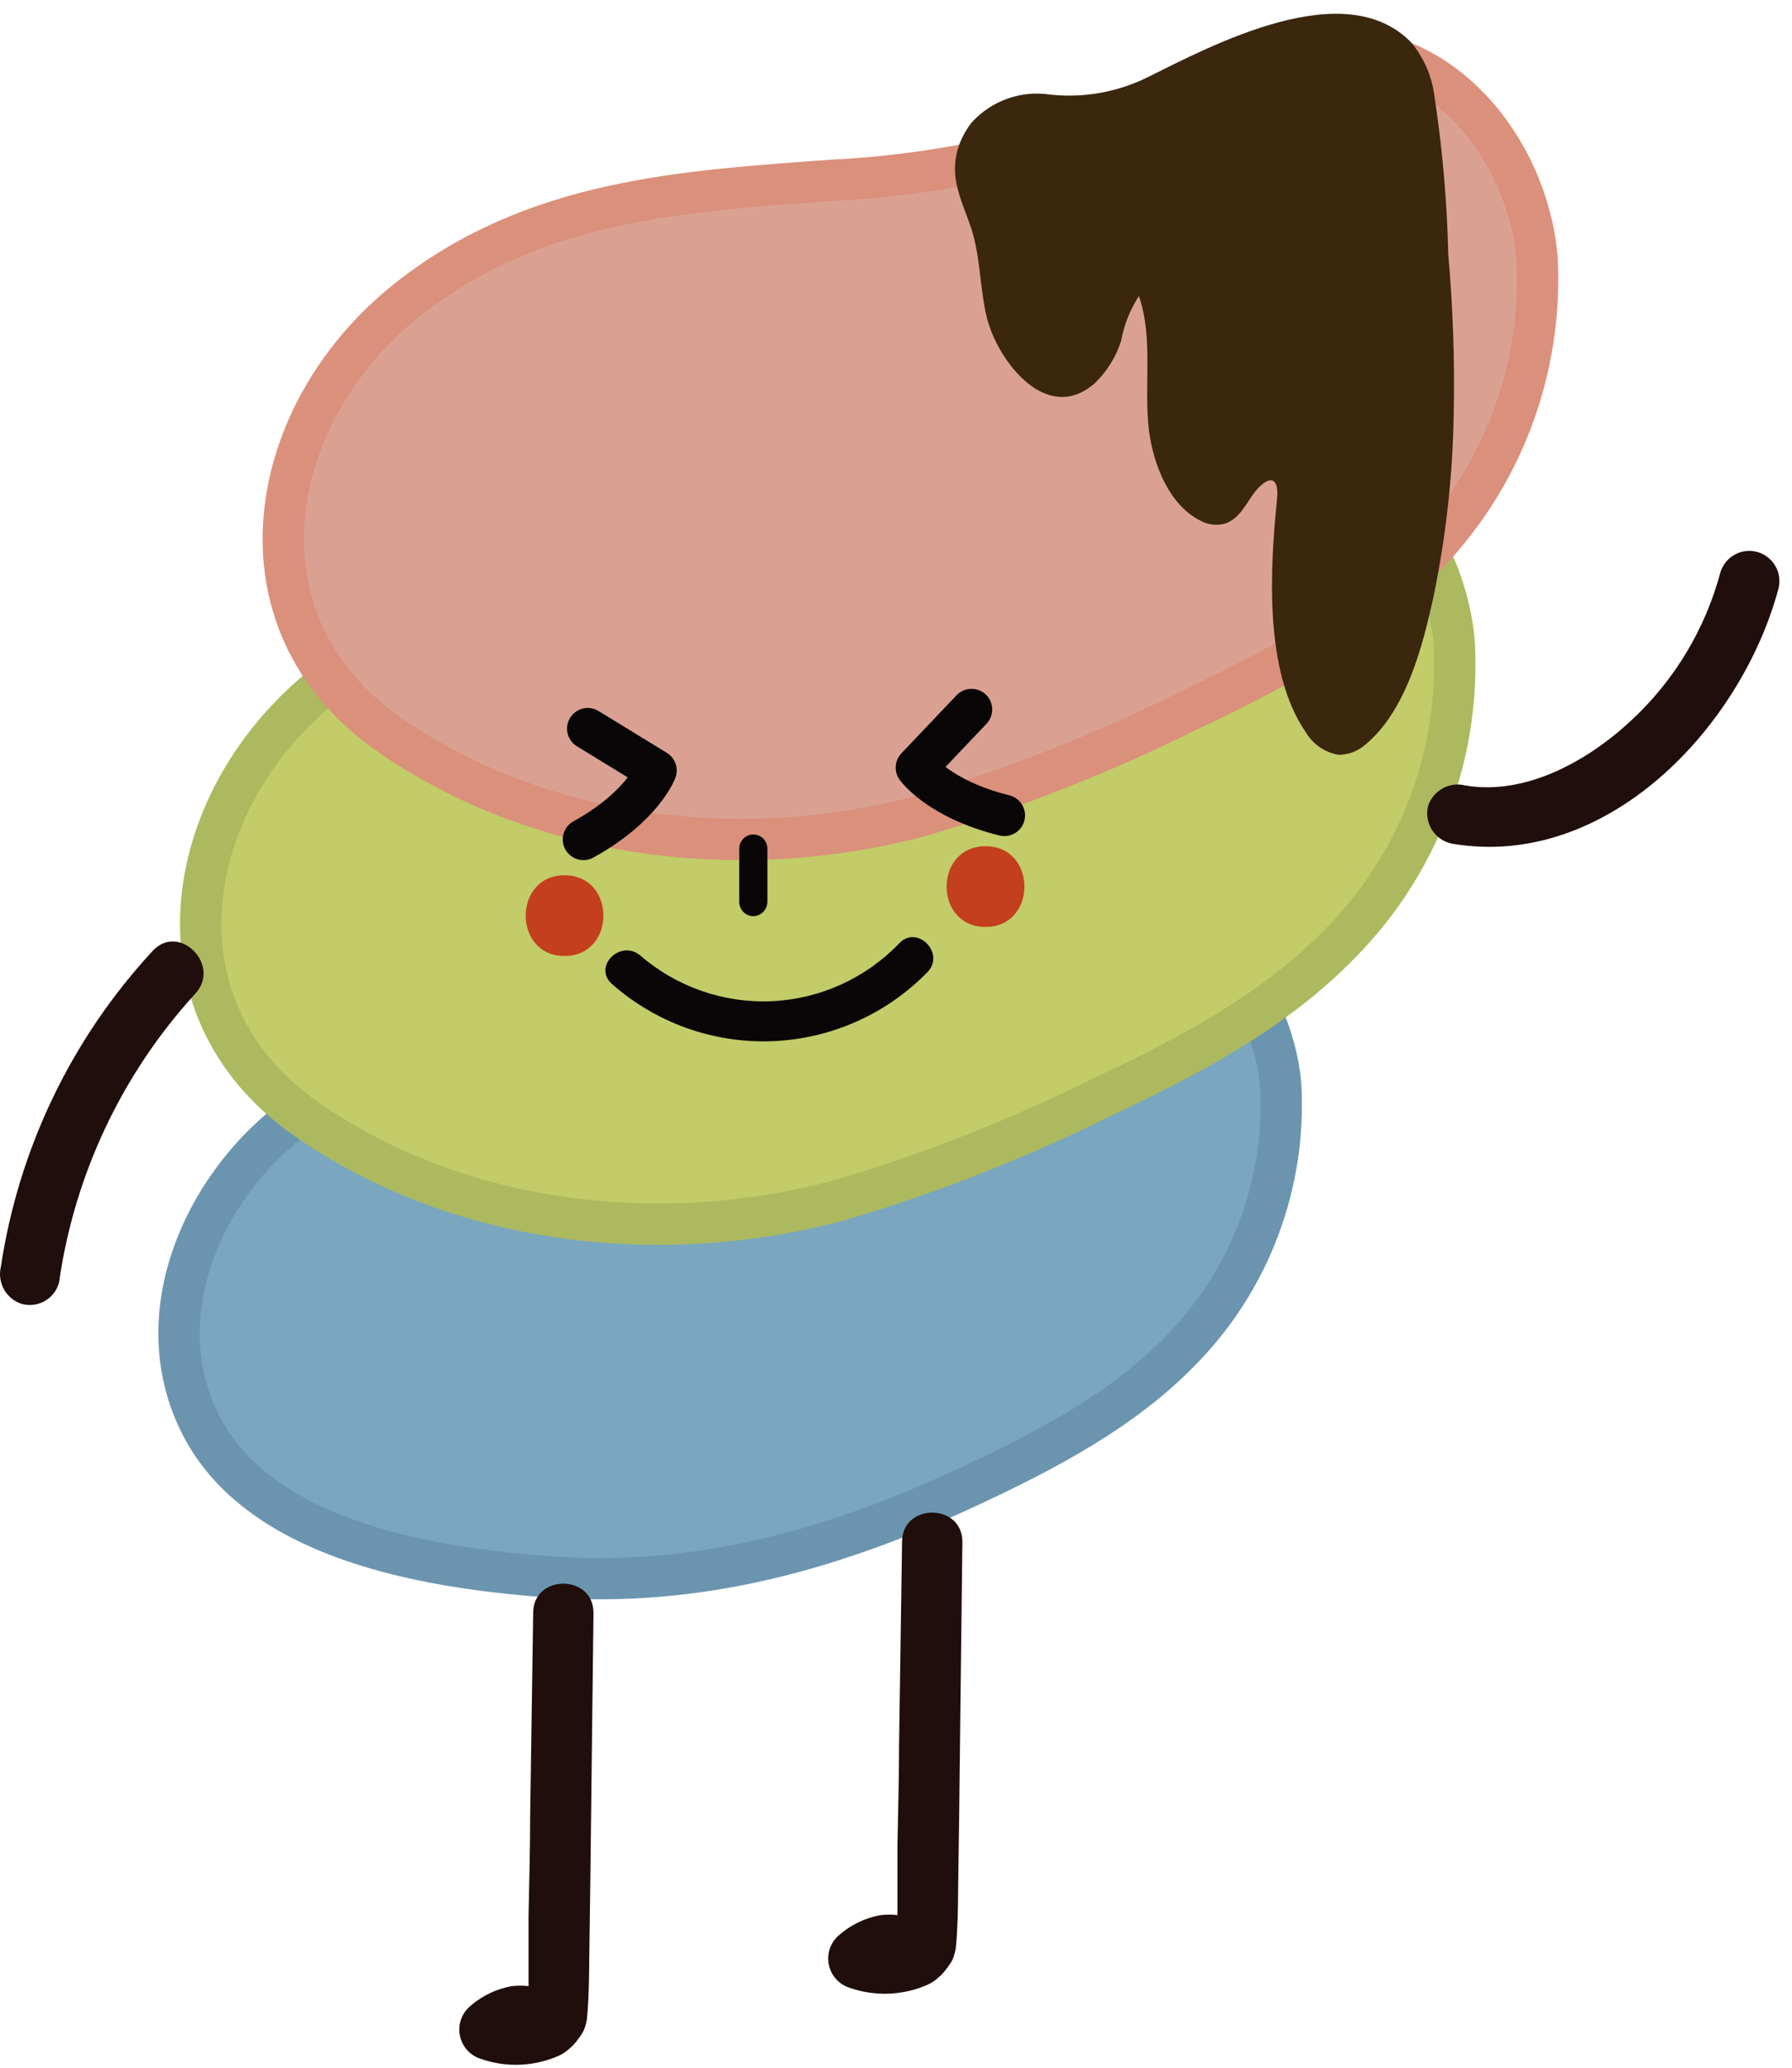 <svg width="130" height="150" viewBox="0 0 130 150" fill="none" xmlns="http://www.w3.org/2000/svg">
<path d="M47.916 73.842C38.466 74.529 28.958 75.071 20.967 81.394C11.794 88.61 9.476 102.002 19.713 109.203C29.44 115.994 42.273 117.429 53.589 114.428C59.416 112.718 65.082 110.494 70.52 107.783C75.872 105.28 81.442 102.353 85.613 98.065C88.117 95.536 90.061 92.506 91.317 89.172C92.574 85.837 93.115 82.274 92.904 78.716C92.263 71.851 86.867 64.957 79.415 65.543C76.753 65.853 74.172 66.657 71.803 67.914C64.301 71.431 56.187 73.445 47.916 73.842Z" fill="#7AA7BF"/>
<path d="M47.916 73.844C38.466 74.531 28.958 75.073 20.966 81.396C14.696 86.314 10.758 95.271 14.361 102.941C18.415 111.649 30.825 113.713 39.618 114.372C50.745 115.22 60.661 112.352 70.519 107.727C75.871 105.224 81.442 102.297 85.613 98.008C88.117 95.48 90.061 92.449 91.317 89.115C92.573 85.781 93.114 82.218 92.904 78.659C92.263 71.794 86.867 64.901 79.415 65.486C76.753 65.796 74.172 66.6 71.803 67.857C64.305 71.395 56.191 73.428 47.916 73.844V73.844Z" stroke="#6B95AF" stroke-width="3" stroke-miterlimit="10"/>
<path d="M54.274 40.999C43.527 41.789 32.764 42.389 23.65 49.591C13.209 57.801 10.526 73.009 22.192 81.161C33.26 88.889 47.858 90.528 60.735 87.118C67.363 85.169 73.809 82.642 79.999 79.566C86.094 76.712 92.423 73.375 97.177 68.486C100.026 65.621 102.239 62.184 103.672 58.401C105.105 54.617 105.724 50.572 105.49 46.532C104.76 38.73 98.621 30.885 90.148 31.529C87.121 31.885 84.184 32.798 81.486 34.222C72.942 38.238 63.698 40.54 54.274 40.999Z" fill="#C2CC68"/>
<path d="M54.274 40.999C43.527 41.789 32.764 42.389 23.65 49.591C13.209 57.802 10.526 73.009 22.192 81.161C33.26 88.889 47.858 90.528 60.735 87.118C67.363 85.169 73.809 82.642 79.999 79.566C86.094 76.712 92.423 73.375 97.177 68.486C100.026 65.621 102.239 62.184 103.672 58.401C105.105 54.617 105.724 50.572 105.49 46.532C104.76 38.73 98.621 30.885 90.148 31.529C87.121 31.885 84.184 32.798 81.486 34.222C72.942 38.238 63.698 40.54 54.274 40.999V40.999Z" stroke="#ACB95F" stroke-width="3" stroke-miterlimit="10"/>
<path d="M60.267 13.087C49.533 13.877 38.771 14.477 29.642 21.678C19.201 29.89 16.518 45.097 28.184 53.249C39.267 60.977 53.865 62.616 66.741 59.206C73.368 57.252 79.814 54.725 86.005 51.654C92.087 48.8 98.43 45.463 103.17 40.574C106.02 37.71 108.236 34.273 109.671 30.49C111.106 26.706 111.728 22.661 111.496 18.619C110.767 10.804 104.613 2.973 96.155 3.617C93.127 3.973 90.191 4.886 87.493 6.31C78.943 10.326 69.695 12.628 60.267 13.087Z" fill="#DAA193"/>
<path d="M60.267 13.087C49.533 13.877 38.771 14.477 29.642 21.678C19.201 29.89 16.518 45.097 28.184 53.249C39.267 60.977 53.865 62.616 66.741 59.206C73.368 57.252 79.814 54.725 86.005 51.654C92.087 48.8 98.43 45.463 103.17 40.574C106.02 37.71 108.236 34.273 109.671 30.49C111.106 26.706 111.728 22.661 111.496 18.619C110.767 10.804 104.613 2.973 96.155 3.617C93.127 3.973 90.191 4.886 87.493 6.31C78.943 10.326 69.695 12.628 60.267 13.087Z" stroke="#DB907B" stroke-width="3" stroke-miterlimit="10"/>
<path d="M70.503 8.87C71.216 8.091 72.109 7.5 73.104 7.15C74.098 6.8 75.164 6.702 76.205 6.865C78.602 7.119 81.023 6.693 83.191 5.635C87.945 3.279 97.555 -1.873 102.367 3.074C103.248 4.127 103.824 5.403 104.029 6.762C104.628 10.639 104.974 14.55 105.065 18.471C105.408 22.33 105.539 26.205 105.459 30.078C105.386 34.505 104.897 38.916 104 43.251C103.227 46.822 102.002 51.594 99.042 54.023C98.507 54.497 97.817 54.758 97.103 54.755C96.611 54.672 96.144 54.483 95.733 54.2C95.322 53.917 94.978 53.547 94.726 53.116C91.692 48.725 92.13 41.29 92.64 36.225C92.801 34.659 92.159 34.425 91.182 35.508C90.453 36.357 90.03 37.587 88.878 37.982C88.27 38.151 87.62 38.072 87.07 37.762C84.809 36.635 83.686 33.693 83.365 31.337C82.943 28.088 83.701 24.604 82.622 21.472C81.978 22.468 81.537 23.582 81.324 24.75C80.956 25.886 80.321 26.915 79.472 27.751C76.016 30.883 72.443 26.287 71.612 23.126C71.058 20.93 71.145 18.53 70.401 16.393C69.657 14.256 68.797 12.734 69.599 10.465C69.818 9.89 70.123 9.352 70.503 8.87Z" fill="#3B260E"/>
<path d="M53.629 61.562V65.441C53.633 65.711 53.741 65.969 53.932 66.161C54.123 66.352 54.38 66.461 54.65 66.465C54.918 66.458 55.173 66.347 55.363 66.157C55.553 65.966 55.663 65.71 55.67 65.441V61.562C55.67 61.29 55.563 61.03 55.371 60.837C55.18 60.645 54.92 60.537 54.65 60.537C54.379 60.537 54.119 60.645 53.928 60.837C53.736 61.03 53.629 61.29 53.629 61.562Z" fill="#080606"/>
<path d="M40.953 63.496C37.205 63.496 37.191 69.351 40.953 69.351C44.715 69.351 44.715 63.496 40.953 63.496Z" fill="#C33F1D"/>
<path d="M71.494 61.389C67.731 61.389 67.731 67.243 71.494 67.243C75.256 67.243 75.256 61.389 71.494 61.389Z" fill="#C33F1D"/>
<path d="M11.075 68.983C5.195 75.334 1.358 83.316 0.065 91.888C-0.072 92.451 0.01 93.044 0.295 93.548C0.579 94.051 1.045 94.426 1.596 94.596C2.155 94.745 2.749 94.667 3.251 94.379C3.753 94.092 4.122 93.618 4.279 93.059C5.391 85.227 8.838 77.916 14.166 72.085C16.077 70.022 13 66.904 11.075 68.983Z" fill="#1F0E0B"/>
<path d="M105.326 61.202C116.541 63.119 126.326 52.78 129.024 42.681C129.159 42.127 129.074 41.541 128.787 41.048C128.499 40.556 128.031 40.195 127.483 40.042C126.935 39.89 126.349 39.958 125.85 40.232C125.351 40.506 124.977 40.965 124.809 41.51C123.713 45.625 121.478 49.345 118.364 52.239C115.243 55.166 110.708 57.727 106.304 56.981C105.753 56.84 105.17 56.912 104.67 57.183C104.17 57.454 103.79 57.905 103.606 58.444C103.461 59.007 103.54 59.604 103.826 60.109C104.112 60.614 104.582 60.988 105.137 61.152L105.326 61.202Z" fill="#1F0E0B"/>
<path d="M43.054 117.004C43.054 114.179 38.679 114.179 38.679 117.004L38.46 131.772C38.46 134.187 38.387 136.587 38.343 139.002C38.343 140.202 38.343 141.417 38.343 142.617V144.081C37.946 144.037 37.545 144.037 37.148 144.081C35.944 144.29 34.828 144.85 33.939 145.691C33.676 145.966 33.487 146.304 33.392 146.673C33.296 147.042 33.297 147.43 33.393 147.799C33.49 148.168 33.679 148.506 33.944 148.78C34.208 149.054 34.538 149.255 34.902 149.365C36.617 149.958 38.486 149.927 40.181 149.277C40.618 149.118 41.023 148.907 41.371 148.555C41.654 148.338 41.919 147.963 42.154 147.629C42.389 147.295 42.503 146.904 42.573 146.502C42.748 145.006 42.748 142.002 42.748 142.002L42.82 136.88L43.054 117.004Z" fill="#1F0E0B"/>
<path d="M69.815 111.849C69.815 109.025 65.441 109.025 65.441 111.849L65.222 126.617C65.222 129.032 65.149 131.433 65.105 133.848C65.105 135.048 65.105 136.263 65.105 137.463V138.927C64.708 138.883 64.307 138.883 63.909 138.927C62.706 139.136 61.59 139.696 60.701 140.537C60.438 140.811 60.249 141.15 60.153 141.519C60.058 141.888 60.058 142.276 60.155 142.645C60.252 143.013 60.441 143.351 60.705 143.625C60.969 143.9 61.3 144.101 61.664 144.21C63.379 144.804 65.248 144.773 66.943 144.122C67.38 143.963 67.784 143.753 68.133 143.401C68.416 143.184 68.681 142.809 68.916 142.475C69.15 142.141 69.264 141.75 69.334 141.348C69.51 139.852 69.509 136.848 69.509 136.848L69.582 131.725L69.815 111.849Z" fill="#1F0E0B"/>
<path d="M44.399 71.385C47.601 74.21 51.761 75.694 56.021 75.531C60.282 75.368 64.317 73.569 67.294 70.507C68.592 69.146 66.536 67.067 65.238 68.428C62.815 70.959 59.517 72.462 56.024 72.628C52.531 72.794 49.107 71.611 46.456 69.321C44.997 68.092 42.985 70.156 44.399 71.385Z" fill="#080606"/>
<path d="M42.636 52.858L47.593 55.894C47.593 55.894 46.629 58.517 42.324 60.895" stroke="#080606" stroke-width="3" stroke-linecap="round" stroke-linejoin="round"/>
<path d="M70.48 51.471L66.477 55.685C66.477 55.685 68.088 57.969 72.861 59.152" stroke="#080606" stroke-width="3" stroke-linecap="round" stroke-linejoin="round"/>
</svg>
